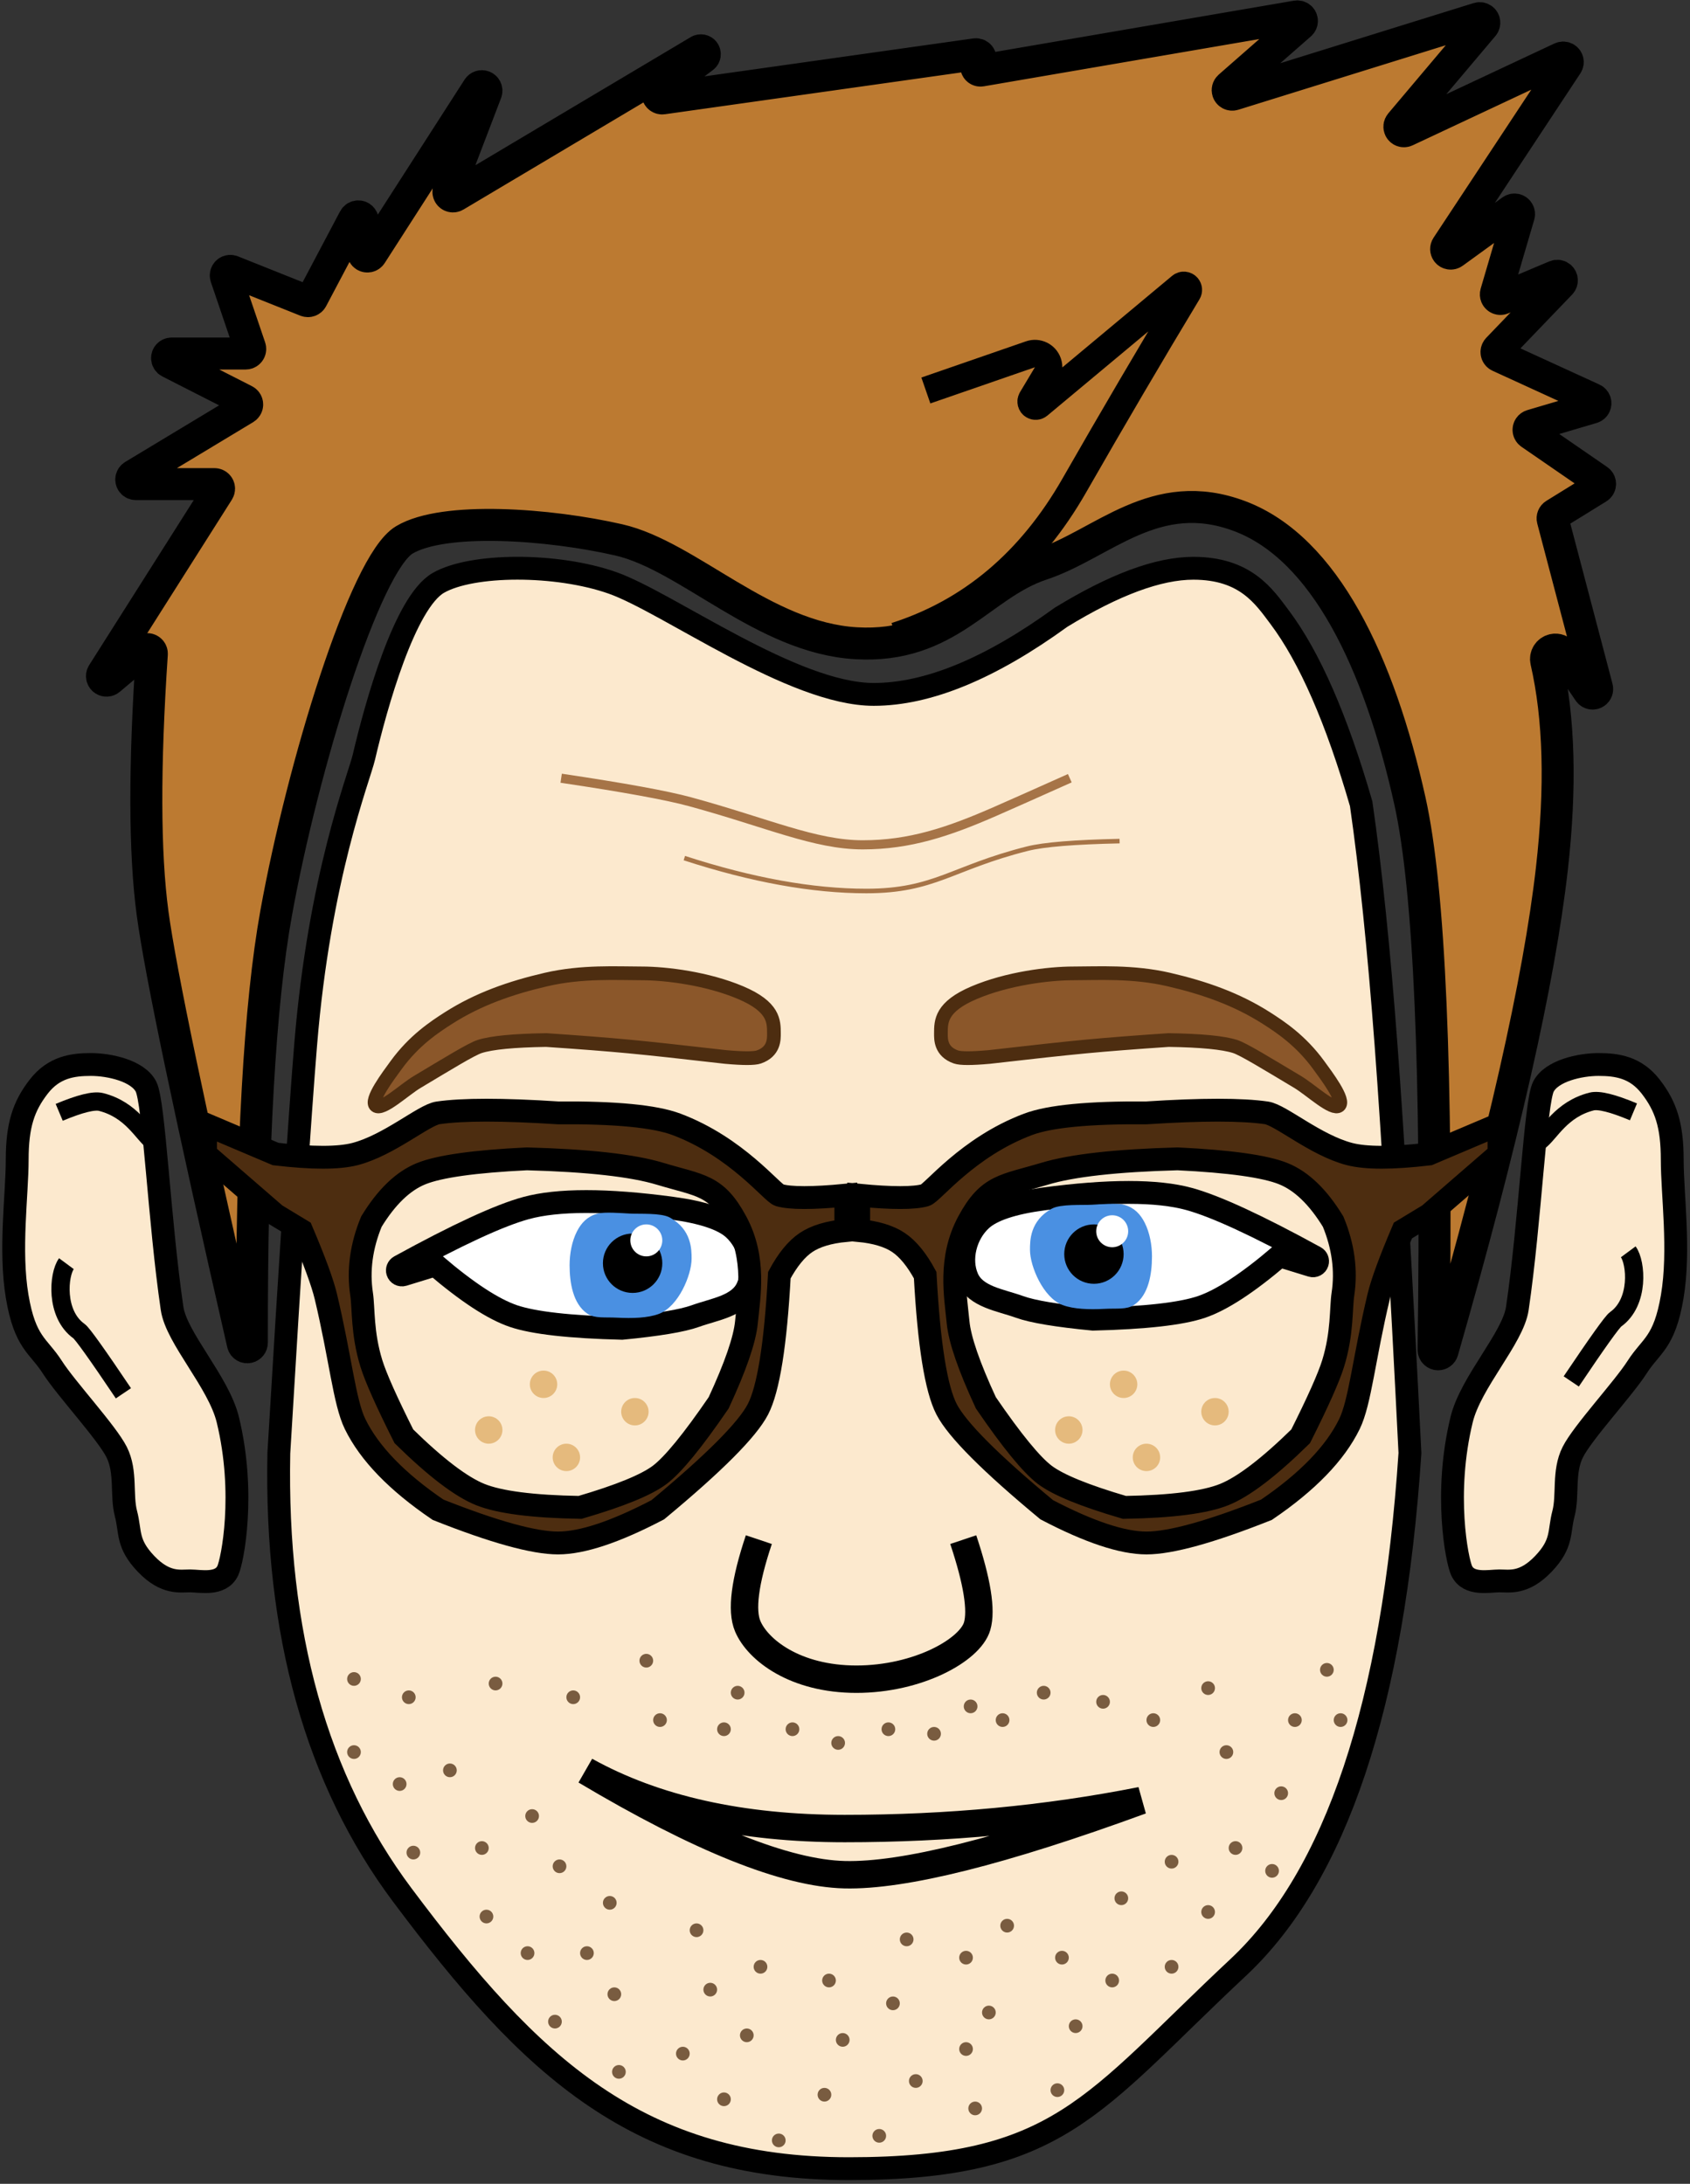 <?xml version="1.0" encoding="UTF-8"?>
<svg width="370px" height="478px" viewBox="0 0 370 478" version="1.1" xmlns="http://www.w3.org/2000/svg" xmlns:xlink="http://www.w3.org/1999/xlink">
    <rect x="0" y="0" width="370" height="478" fill="#333333" stroke="none"/>
    <!-- Generator: Sketch 52.3 (67297) - http://www.bohemiancoding.com/sketch -->
    <title>woody</title>
    <desc>Created with Sketch.</desc>
    <g id="Page-1" stroke="none" stroke-width="1" fill="none" fill-rule="evenodd">
        <g id="woody" transform="translate(3, 3)">
            <path d="M52.141,290.896 C52.081,248.179 53.852,216.845 57.453,196.895 C63.227,164.908 76.84,120.348 85.523,115.172 C94.207,109.996 117.23,111.685 132.473,115.172 C147.715,118.658 164.193,136.622 184.434,137.797 C204.674,138.972 211.6,124.981 225.016,120.543 C238.431,116.105 249.895,102.965 268.473,109.996 C287.051,117.027 298.934,142.014 305.672,172.281 C309.989,191.675 311.718,231.721 310.859,292.419 L310.859,292.419 C310.851,292.972 311.293,293.426 311.845,293.433 C312.296,293.44 312.696,293.143 312.82,292.71 C326.001,246.834 333.98,211.652 336.758,187.164 C338.787,169.272 338.376,154.122 335.524,141.714 L335.524,141.714 C335.269,140.602 335.963,139.494 337.075,139.238 C337.906,139.047 338.77,139.387 339.248,140.094 L344.851,148.374 C345.161,148.831 345.782,148.951 346.24,148.641 C346.591,148.403 346.755,147.969 346.646,147.558 L336.946,110.712 C336.834,110.287 337.014,109.838 337.388,109.607 L346.837,103.77 C347.307,103.48 347.452,102.864 347.162,102.394 C347.089,102.276 346.993,102.174 346.878,102.096 L332.082,91.908 C331.627,91.594 331.512,90.972 331.825,90.517 C331.955,90.328 332.146,90.19 332.366,90.125 L345.58,86.221 C346.109,86.065 346.412,85.509 346.255,84.979 C346.173,84.702 345.976,84.473 345.713,84.353 L325.218,74.969 C324.716,74.739 324.495,74.146 324.725,73.644 C324.772,73.542 324.836,73.448 324.913,73.367 L338.666,59.054 C339.048,58.655 339.036,58.022 338.637,57.64 C338.349,57.363 337.924,57.284 337.556,57.439 L325.879,62.361 C325.37,62.576 324.784,62.337 324.569,61.828 C324.48,61.616 324.466,61.379 324.531,61.158 L329.529,44.14 C329.685,43.61 329.382,43.055 328.852,42.899 C328.555,42.812 328.234,42.867 327.983,43.049 L315.195,52.325 C314.748,52.649 314.123,52.55 313.798,52.103 C313.554,51.765 313.544,51.312 313.773,50.964 L340.069,11.141 C340.374,10.68 340.247,10.06 339.786,9.756 C339.495,9.564 339.126,9.537 338.81,9.685 L304.794,25.639 C304.294,25.874 303.699,25.658 303.464,25.158 C303.298,24.805 303.353,24.387 303.605,24.089 L321.729,2.617 C322.085,2.194 322.032,1.564 321.61,1.207 C321.349,0.987 320.994,0.915 320.668,1.017 L267.072,17.681 C266.544,17.845 265.984,17.551 265.82,17.023 C265.703,16.646 265.819,16.234 266.116,15.974 L281.689,2.338 C282.105,1.974 282.147,1.342 281.783,0.927 C281.554,0.665 281.205,0.541 280.862,0.6 L211.807,12.442 C211.305,12.528 210.827,12.191 210.741,11.688 C210.676,11.31 210.852,10.931 211.184,10.736 L211.188,10.734 C211.664,10.454 211.823,9.841 211.543,9.365 C211.338,9.016 210.943,8.825 210.541,8.882 L142.099,18.539 C141.552,18.616 141.046,18.235 140.969,17.688 C140.918,17.328 141.068,16.968 141.359,16.749 L150.965,9.541 C151.341,9.259 151.417,8.724 151.135,8.348 C150.874,8 150.392,7.905 150.018,8.127 L96.681,39.857 C96.206,40.139 95.592,39.983 95.31,39.508 C95.154,39.245 95.126,38.925 95.236,38.64 L103.431,17.218 C103.629,16.702 103.371,16.124 102.855,15.926 C102.412,15.757 101.912,15.921 101.656,16.32 L78.279,52.69 C77.98,53.155 77.361,53.289 76.897,52.991 C76.611,52.807 76.438,52.49 76.438,52.149 L76.438,45.359 C76.438,44.806 75.99,44.359 75.438,44.359 C75.067,44.359 74.727,44.563 74.553,44.891 L65.303,62.385 C65.064,62.837 64.523,63.036 64.048,62.847 L47.797,56.359 C47.284,56.155 46.703,56.405 46.498,56.917 C46.409,57.139 46.403,57.384 46.48,57.61 L51.731,73.061 C51.908,73.584 51.628,74.152 51.105,74.33 C51.002,74.365 50.893,74.383 50.784,74.383 L34.576,74.383 C34.023,74.383 33.576,74.831 33.576,75.383 C33.576,75.759 33.787,76.103 34.122,76.274 L50.574,84.647 C51.066,84.898 51.262,85.5 51.011,85.992 C50.926,86.159 50.796,86.298 50.636,86.395 L26.221,101.108 C25.748,101.393 25.596,102.008 25.881,102.481 C26.062,102.781 26.387,102.965 26.737,102.965 L43.963,102.965 C44.516,102.965 44.963,103.413 44.963,103.965 C44.963,104.154 44.909,104.34 44.808,104.5 L19.48,144.453 C19.184,144.919 19.322,145.537 19.789,145.833 C20.157,146.066 20.635,146.034 20.969,145.753 L28.602,139.318 C29.024,138.962 29.655,139.016 30.011,139.438 C30.178,139.636 30.261,139.891 30.244,140.15 C28.583,164.813 28.637,183.727 30.406,196.895 C32.132,209.742 38.719,241.151 50.166,291.121 L50.166,291.121 C50.29,291.659 50.826,291.996 51.365,291.872 C51.82,291.768 52.142,291.363 52.141,290.896 Z" id="Path" stroke="#000000" stroke-width="7" fill="#BC7A31"></path>
            <path d="M58.048,315.046 C57.259,354.406 66.267,386.651 85.073,411.78 C113.282,449.473 136.641,471.684 182.86,471.684 C229.079,471.684 235.915,457.72 268.059,427.663 C289.489,407.625 302.031,370.086 305.686,315.046 C303.754,276.209 302.008,246.399 300.446,225.618 C298.885,204.836 297.072,187.277 295.009,172.94 C289.665,154.45 283.717,140.839 277.164,132.104 C273.75,127.554 269.701,121.385 258.26,121.385 C250.632,121.385 240.981,124.958 229.305,132.104 C213.785,143.362 200.113,148.991 188.29,148.991 C170.555,148.991 143.268,128.875 131.088,124.58 C118.908,120.285 100.358,120.337 92.973,124.58 C85.587,128.823 79.297,151.492 76.672,162.707 C75.613,167.23 66.935,188.789 63.922,225.618 C62.61,241.651 60.652,271.46 58.048,315.046 Z" id="Path-2" stroke="#000000" stroke-width="5" fill="#FCE9CE"></path>
            <path d="M28.966,234.845 C27.181,231.357 20.929,230 16.91,230 C12.892,230 8.787,230.573 5.478,234.845 C2.169,239.116 0.765,243.287 0.765,250.843 C0.765,258.398 -0.956,270.645 0.765,280.812 C2.485,290.978 5.4,291.473 8.447,296.236 C11.495,301 20.356,310.507 22.536,314.841 C24.716,319.175 23.509,324.249 24.575,328.304 C25.641,332.358 24.702,334.824 28.966,339.294 C33.23,343.763 36.438,343.03 38.625,343.03 C40.812,343.03 45.319,344.086 46.872,340.791 C47.9,338.609 50.812,323.895 46.872,307.732 C44.862,299.487 35.631,289.893 34.675,283.399 C31.845,264.176 30.751,238.332 28.966,234.845 Z" id="Path-3-Copy" stroke="#000000" stroke-width="5" fill="#FCE9CE"></path>
            <path d="M343.966,234.845 C342.181,231.357 335.929,230 331.91,230 C327.892,230 323.787,230.573 320.478,234.845 C317.169,239.116 315.765,243.287 315.765,250.843 C315.765,258.398 314.044,270.645 315.765,280.812 C317.485,290.978 320.4,291.473 323.447,296.236 C326.495,301 335.356,310.507 337.536,314.841 C339.716,319.175 338.509,324.249 339.575,328.304 C340.641,332.358 339.702,334.824 343.966,339.294 C348.23,343.763 351.438,343.03 353.625,343.03 C355.812,343.03 360.319,344.086 361.872,340.791 C362.9,338.609 365.812,323.895 361.872,307.732 C359.862,299.487 350.631,289.893 349.675,283.399 C346.845,264.176 345.751,238.332 343.966,234.845 Z" id="Path-3-Copy-2" stroke="#000000" stroke-width="5" fill="#FCE9CE" transform="translate(339.437, 286.596) scale(-1, 1) translate(-339.437, -286.596) "></path>
            <path d="M79.28,239.011 C77.899,237.902 81.991,232.519 83.721,230.139 C87.66,224.721 92.155,221.772 95.171,219.846 C101.684,215.688 108.754,213.207 116.591,211.393 C124.428,209.579 132.091,210.057 137.47,210.057 C142.849,210.057 151.873,211.189 159.156,214.277 C166.438,217.365 166.438,220.54 166.438,223.193 C166.438,224.42 166.541,227.172 163.137,228.354 C162.139,228.7 159.71,228.7 155.851,228.354 C146.437,227.268 139.378,226.503 134.676,226.059 C129.974,225.615 123.946,225.145 116.591,224.649 C109.498,224.754 104.644,225.224 102.029,226.059 C100.187,226.647 95.091,229.791 88.322,233.833 C85.479,235.531 80.661,240.12 79.28,239.011 Z" id="Path-7-Copy" stroke="#4D2D10" stroke-width="3" fill="#8B572A"></path>
            <path d="M203.28,239.011 C201.899,237.902 205.991,232.519 207.721,230.139 C211.66,224.721 216.155,221.772 219.171,219.846 C225.684,215.688 232.754,213.207 240.591,211.393 C248.428,209.579 256.091,210.057 261.47,210.057 C266.849,210.057 275.873,211.189 283.156,214.277 C290.438,217.365 290.438,220.54 290.438,223.193 C290.438,224.42 290.541,227.172 287.137,228.354 C286.139,228.7 283.71,228.7 279.851,228.354 C270.437,227.268 263.378,226.503 258.676,226.059 C253.974,225.615 247.946,225.145 240.591,224.649 C233.498,224.754 228.644,225.224 226.029,226.059 C224.187,226.647 219.091,229.791 212.322,233.833 C209.479,235.531 204.661,240.12 203.28,239.011 Z" id="Path-7-Copy-2" stroke="#4D2D10" stroke-width="3" fill="#8B572A" transform="translate(246.719, 224.591) scale(-1, 1) translate(-246.719, -224.591) "></path>
            <path d="M84.519,274.191 C97.117,267.28 106.317,263.029 112.121,261.438 C119.111,259.521 129.761,259.521 144.068,261.438 C150.798,262.338 155.322,263.851 157.64,265.977 C161.117,269.166 162.475,274.657 160.663,278.77 C158.85,282.883 153.508,283.527 149.228,285.068 C146.375,286.095 141.023,286.987 133.171,287.744 C121.766,287.464 113.847,286.572 109.416,285.068 C104.986,283.564 99.279,279.832 92.298,273.872 L85.294,276.024 C84.766,276.186 84.206,275.89 84.044,275.362 C83.905,274.908 84.103,274.42 84.519,274.191 Z" id="Path-9-Copy" stroke="#000000" stroke-width="5" fill="#FFFFFF"></path>
            <path d="M134.848,263.129 C133.001,263.033 129.358,262.739 127.928,263.129 C125.842,263.699 124.624,265.059 123.75,266.777 C122.686,268.869 122.205,271.497 122.205,273.945 C122.205,277.765 122.956,282.13 125.847,284.104 C127.337,285.122 129.323,284.771 132.221,284.922 C135.397,285.088 138.773,285.002 141.125,284.104 C145.086,282.593 147.914,275.981 147.914,272.496 C147.914,270.522 147.917,266.436 143.441,263.951 C141.65,262.957 137.081,263.246 134.848,263.129 Z" id="Path-12" stroke="#4A90E2" fill="#4A90E2"></path>
            <circle id="Oval" fill="#000000" cx="135.5" cy="273.5" r="6.5"></circle>
            <circle id="Oval-Copy" fill="#FFFFFF" cx="138.5" cy="268.5" r="3.5"></circle>
            <path d="M208.519,272.191 C221.117,265.28 230.317,261.029 236.121,259.438 C243.111,257.521 253.761,257.521 268.068,259.438 C274.798,260.338 279.322,261.851 281.64,263.977 C285.117,267.166 286.475,272.657 284.663,276.77 C282.85,280.883 277.508,281.527 273.228,283.068 C270.375,284.095 265.023,284.987 257.171,285.744 C245.766,285.464 237.847,284.572 233.416,283.068 C228.986,281.564 223.279,277.832 216.298,271.872 L209.294,274.024 C208.766,274.186 208.206,273.89 208.044,273.362 C207.905,272.908 208.103,272.42 208.519,272.191 Z" id="Path-9-Copy-2" stroke="#000000" stroke-width="5" fill="#FFFFFF" transform="translate(246.733, 271.872) scale(-1, 1) translate(-246.733, -271.872) "></path>
            <path d="M235.643,261.197 C233.796,261.101 230.153,260.807 228.723,261.197 C226.637,261.766 225.419,263.126 224.545,264.845 C223.481,266.937 223,269.565 223,272.012 C223,275.833 223.751,280.197 226.642,282.172 C228.132,283.189 230.118,282.839 233.016,282.99 C236.191,283.156 239.568,283.069 241.92,282.172 C245.881,280.66 248.709,274.048 248.709,270.564 C248.709,268.589 248.712,264.504 244.236,262.019 C242.444,261.024 237.876,261.314 235.643,261.197 Z" id="Path-12-Copy" stroke="#4A90E2" fill="#4A90E2" transform="translate(235.854, 272.029) scale(-1, 1) translate(-235.854, -272.029) "></path>
            <circle id="Oval" fill="#000000" cx="236.5" cy="271.5" r="6.5"></circle>
            <circle id="Oval-Copy" fill="#FFFFFF" cx="240.5" cy="266.5" r="3.5"></circle>
            <path d="M163.138,334 C160.055,343.193 159.244,349.512 160.705,352.957 C162.896,358.124 171.048,364.547 184.495,364.547 C197.941,364.547 209.383,358.193 210.927,352.957 C211.956,349.466 210.943,343.147 207.888,334" id="Path-10-Copy" stroke="#000000" stroke-width="6"></path>
            <path d="M199.704,82.471 L222.599,74.549 C224.165,74.007 225.873,74.837 226.415,76.403 C226.705,77.241 226.609,78.165 226.154,78.925 L222.886,84.382 C222.602,84.856 222.756,85.47 223.23,85.754 C223.595,85.972 224.058,85.936 224.384,85.664 L255.536,59.683 C255.96,59.329 256.591,59.386 256.944,59.81 C257.217,60.137 257.253,60.602 257.033,60.967 C248.94,74.388 240.659,88.493 232.188,103.283 C222.633,119.964 209.606,130.947 193.105,136.23" id="Path-11" stroke="#000000" stroke-width="6"></path>
            <path d="M30.585,246.893 C28.242,245.162 25.832,239.91 19.133,238.208 C17.566,237.81 14.51,238.565 9.964,240.473" id="Path-3" stroke="#000000" stroke-width="4"></path>
            <path d="M31.316,282.192 C28.973,280.461 20.294,279.692 16.537,284.959 C16.018,285.687 11.487,288.924 2.944,294.671" id="Path-3-Copy-4" stroke="#000000" stroke-width="4" transform="translate(17.13, 287.783) rotate(-90) translate(-17.13, -287.783) "></path>
            <path d="M362.073,279.594 C359.73,277.863 351.052,277.094 347.295,282.362 C346.776,283.09 342.245,286.327 333.702,292.073" id="Path-3-Copy-5" stroke="#000000" stroke-width="4" transform="translate(347.888, 285.186) scale(-1, 1) rotate(-90) translate(-347.888, -285.186) "></path>
            <path d="M354.621,246.788 C352.278,245.057 349.868,239.805 343.169,238.103 C341.602,237.705 338.546,238.46 334,240.368" id="Path-3-Copy-3" stroke="#000000" stroke-width="4" transform="translate(344.311, 242.394) scale(-1, 1) translate(-344.311, -242.394) "></path>
            <path d="M119.86,167.34 C133.576,169.382 142.979,171.097 148.069,172.484 C165.02,177.104 175.402,181.919 185.879,181.919 C196.189,181.919 204.595,179.103 214.828,174.629 C218.061,173.216 223.524,170.786 231.217,167.34" id="Path-4" stroke="#A67447" stroke-width="2"></path>
            <path d="M146.826,184.824 C161.598,189.626 174.876,192.026 186.661,192.026 C201.666,192.026 205.325,186.938 221.961,182.753 C225.5,181.863 232.219,181.313 242.117,181.103" id="Path-4-Copy" stroke="#A67447"></path>
            <g id="beard" opacity="0.75" transform="translate(73, 359)" fill="#4D2D10">
                <circle id="Oval-2-Copy-12" cx="30.5" cy="57.5" r="1.5"></circle>
                <circle id="Oval-2-Copy" cx="40.5" cy="35.5" r="1.5"></circle>
                <circle id="Oval-2-Copy-2" cx="57.5" cy="54.5" r="1.5"></circle>
                <circle id="Oval-2-Copy-28" cx="14.5" cy="43.5" r="1.5"></circle>
                <circle id="Oval-2-Copy-3" cx="46.5" cy="46.5" r="1.5"></circle>
                <circle id="Oval-2-Copy-7" cx="58.5" cy="74.5" r="1.5"></circle>
                <circle id="Oval-2-Copy-84" cx="1.5" cy="5.5" r="1.5"></circle>
                <circle id="Oval-2-Copy-83" cx="13.5" cy="9.5" r="1.5"></circle>
                <circle id="Oval-2-Copy-82" cx="22.5" cy="25.5" r="1.5"></circle>
                <circle id="Oval-2-Copy-81" cx="1.5" cy="21.5" r="1.5"></circle>
                <circle id="Oval-2-Copy-89" cx="11.5" cy="28.5" r="1.5"></circle>
                <circle id="Oval-2-Copy-88" cx="82.5" cy="97.5" r="1.5"></circle>
                <circle id="Oval-2-Copy-87" cx="29.5" cy="42.5" r="1.5"></circle>
                <circle id="Oval-2-Copy-10" cx="73.5" cy="87.5" r="1.5"></circle>
                <circle id="Oval-2-Copy-11" cx="59.5" cy="91.5" r="1.5"></circle>
                <circle id="Oval-2-Copy-5" cx="52.5" cy="65.5" r="1.5"></circle>
                <circle id="Oval-2-Copy-4" cx="39.5" cy="65.5" r="1.5"></circle>
                <circle id="Oval-2-Copy-25" cx="45.5" cy="80.5" r="1.5"></circle>
                <circle id="Oval-2-Copy-24" cx="76.5" cy="60.5" r="1.5"></circle>
                <circle id="Oval-2-Copy-23" cx="94.5" cy="106.5" r="1.5"></circle>
                <circle id="Oval-2-Copy-22" cx="124.5" cy="93.5" r="1.5"></circle>
                <circle id="Oval-2-Copy-21" cx="87.5" cy="83.5" r="1.5"></circle>
                <circle id="Oval-2-Copy-19" cx="104.5" cy="96.5" r="1.5"></circle>
                <circle id="Oval-2-Copy-18" cx="105.5" cy="71.5" r="1.5"></circle>
                <circle id="Oval-2-Copy-17" cx="116.5" cy="105.5" r="1.5"></circle>
                <circle id="Oval-2-Copy-16" cx="108.5" cy="84.5" r="1.5"></circle>
                <circle id="Oval-2-Copy-14" cx="90.5" cy="68.5" r="1.5"></circle>
                <circle id="Oval-2-Copy-13" cx="79.5" cy="73.5" r="1.5"></circle>
                <circle id="Oval-2-Copy-38" transform="translate(122.5, 62.5) rotate(90) translate(-122.5, -62.5) " cx="122.5" cy="62.5" r="1.5"></circle>
                <circle id="Oval-2-Copy-37" transform="translate(119.5, 76.5) rotate(90) translate(-119.5, -76.5) " cx="119.5" cy="76.5" r="1.5"></circle>
                <circle id="Oval-2-Copy-36" transform="translate(137.5, 99.5) rotate(90) translate(-137.5, -99.5) " cx="137.5" cy="99.5" r="1.5"></circle>
                <circle id="Oval-2-Copy-35" transform="translate(144.5, 59.5) rotate(90) translate(-144.5, -59.5) " cx="144.5" cy="59.5" r="1.5"></circle>
                <circle id="Oval-2-Copy-34" transform="translate(156.5, 66.5) rotate(90) translate(-156.5, -66.5) " cx="156.5" cy="66.5" r="1.5"></circle>
                <circle id="Oval-2-Copy-33" transform="translate(135.5, 66.5) rotate(90) translate(-135.5, -66.5) " cx="135.5" cy="66.5" r="1.5"></circle>
                <circle id="Oval-2-Copy-32" transform="translate(155.5, 95.5) rotate(90) translate(-155.5, -95.5) " cx="155.5" cy="95.5" r="1.5"></circle>
                <circle id="Oval-2-Copy-27" transform="translate(140.5, 78.5) rotate(90) translate(-140.5, -78.5) " cx="140.5" cy="78.5" r="1.5"></circle>
                <circle id="Oval-2-Copy-26" transform="translate(135.5, 86.5) rotate(90) translate(-135.5, -86.5) " cx="135.5" cy="86.5" r="1.5"></circle>
                <circle id="Oval-2-Copy-51" transform="translate(159.5, 81.5) rotate(90) translate(-159.5, -81.5) " cx="159.5" cy="81.5" r="1.5"></circle>
                <circle id="Oval-2-Copy-48" transform="translate(180.5, 45.5) rotate(90) translate(-180.5, -45.5) " cx="180.5" cy="45.5" r="1.5"></circle>
                <circle id="Oval-2-Copy-47" transform="translate(188.5, 56.5) rotate(90) translate(-188.5, -56.5) " cx="188.5" cy="56.5" r="1.5"></circle>
                <circle id="Oval-2-Copy-76" transform="translate(143.5, 14.5) rotate(90) translate(-143.5, -14.5) " cx="143.5" cy="14.5" r="1.5"></circle>
                <circle id="Oval-2-Copy-102" transform="translate(152.5, 8.5) rotate(90) translate(-152.5, -8.5) " cx="152.5" cy="8.5" r="1.5"></circle>
                <circle id="Oval-2-Copy-106" transform="translate(188.5, 7.5) rotate(90) translate(-188.5, -7.5) " cx="188.5" cy="7.5" r="1.5"></circle>
                <circle id="Oval-2-Copy-103" transform="translate(165.5, 10.5) rotate(90) translate(-165.5, -10.5) " cx="165.5" cy="10.5" r="1.5"></circle>
                <circle id="Oval-2-Copy-107" transform="translate(176.5, 14.5) rotate(90) translate(-176.5, -14.5) " cx="176.5" cy="14.5" r="1.5"></circle>
                <circle id="Oval-2-Copy-77" transform="translate(136.5, 11.5) rotate(90) translate(-136.5, -11.5) " cx="136.5" cy="11.5" r="1.5"></circle>
                <circle id="Oval-2-Copy-90" transform="translate(128.5, 17.5) rotate(90) translate(-128.5, -17.5) " cx="128.5" cy="17.5" r="1.5"></circle>
                <circle id="Oval-2-Copy-97" transform="translate(107.5, 19.5) rotate(90) translate(-107.5, -19.5) " cx="107.5" cy="19.5" r="1.5"></circle>
                <circle id="Oval-2-Copy-98" transform="translate(97.5, 16.5) rotate(90) translate(-97.5, -16.5) " cx="97.5" cy="16.5" r="1.5"></circle>
                <circle id="Oval-2-Copy-99" transform="translate(85.5, 8.5) rotate(90) translate(-85.5, -8.5) " cx="85.5" cy="8.5" r="1.5"></circle>
                <circle id="Oval-2-Copy-100" transform="translate(82.5, 16.5) rotate(90) translate(-82.5, -16.5) " cx="82.5" cy="16.5" r="1.5"></circle>
                <circle id="Oval-2-Copy-105" transform="translate(68.5, 14.5) rotate(90) translate(-68.5, -14.5) " cx="68.5" cy="14.5" r="1.5"></circle>
                <circle id="Oval-2-Copy-108" transform="translate(49.5, 9.5) rotate(90) translate(-49.5, -9.5) " cx="49.5" cy="9.5" r="1.5"></circle>
                <circle id="Oval-2-Copy-109" transform="translate(32.5, 6.5) rotate(90) translate(-32.5, -6.5) " cx="32.5" cy="6.5" r="1.5"></circle>
                <circle id="Oval-2-Copy-104" transform="translate(65.5, 1.5) rotate(90) translate(-65.5, -1.5) " cx="65.5" cy="1.5" r="1.5"></circle>
                <circle id="Oval-2-Copy-96" transform="translate(118.5, 16.5) rotate(90) translate(-118.5, -16.5) " cx="118.5" cy="16.5" r="1.5"></circle>
                <circle id="Oval-2-Copy-46" transform="translate(169.5, 53.5) rotate(90) translate(-169.5, -53.5) " cx="169.5" cy="53.5" r="1.5"></circle>
                <circle id="Oval-2-Copy-40" transform="translate(180.5, 68.5) rotate(90) translate(-180.5, -68.5) " cx="180.5" cy="68.5" r="1.5"></circle>
                <circle id="Oval-2-Copy-39" transform="translate(167.5, 71.5) rotate(90) translate(-167.5, -71.5) " cx="167.5" cy="71.5" r="1.5"></circle>
                <circle id="Oval-2-Copy-64" transform="translate(217.5, 14.5) rotate(90) translate(-217.5, -14.5) " cx="217.5" cy="14.5" r="1.5"></circle>
                <circle id="Oval-2-Copy-63" transform="translate(192.5, 21.5) rotate(90) translate(-192.5, -21.5) " cx="192.5" cy="21.5" r="1.5"></circle>
                <circle id="Oval-2-Copy-79" transform="translate(202.5, 47.5) rotate(90) translate(-202.5, -47.5) " cx="202.5" cy="47.5" r="1.5"></circle>
                <circle id="Oval-2-Copy-78" transform="translate(194.5, 42.5) rotate(90) translate(-194.5, -42.5) " cx="194.5" cy="42.5" r="1.5"></circle>
                <circle id="Oval-2-Copy-61" transform="translate(214.5, 3.5) rotate(90) translate(-214.5, -3.5) " cx="214.5" cy="3.5" r="1.5"></circle>
                <circle id="Oval-2-Copy-59" transform="translate(207.5, 14.5) rotate(90) translate(-207.5, -14.5) " cx="207.5" cy="14.5" r="1.5"></circle>
                <circle id="Oval-2-Copy-52" transform="translate(204.5, 30.5) rotate(90) translate(-204.5, -30.5) " cx="204.5" cy="30.5" r="1.5"></circle>
            </g>
            <g id="freks" transform="translate(101, 297)" fill="#DDAB62" fill-opacity="0.75">
                <circle id="Oval-2-Copy-110" transform="translate(15, 3) rotate(90) translate(-15, -3) " cx="15" cy="3" r="3"></circle>
                <circle id="Oval-2-Copy-113" transform="translate(35, 9) rotate(90) translate(-35, -9) " cx="35" cy="9" r="3"></circle>
                <circle id="Oval-2-Copy-111" transform="translate(20, 19) rotate(90) translate(-20, -19) " cx="20" cy="19" r="3"></circle>
                <circle id="Oval-2-Copy-112" transform="translate(3, 13) rotate(90) translate(-3, -13) " cx="3" cy="13" r="3"></circle>
            </g>
            <g id="freks-copy" transform="translate(228, 297)" fill="#DDAB62" fill-opacity="0.75">
                <circle id="Oval-2-Copy-110" transform="translate(15, 3) rotate(90) translate(-15, -3) " cx="15" cy="3" r="3"></circle>
                <circle id="Oval-2-Copy-113" transform="translate(35, 9) rotate(90) translate(-35, -9) " cx="35" cy="9" r="3"></circle>
                <circle id="Oval-2-Copy-111" transform="translate(20, 19) rotate(90) translate(-20, -19) " cx="20" cy="19" r="3"></circle>
                <circle id="Oval-2-Copy-112" transform="translate(3, 13) rotate(90) translate(-3, -13) " cx="3" cy="13" r="3"></circle>
            </g>
            <path d="M125.19,384.585 C140.388,393.021 159.301,397.238 181.93,397.238 C204.559,397.238 226.194,395.197 246.836,391.114 C216.412,402.239 194.776,407.649 181.93,407.343 C169.083,407.037 150.17,399.451 125.19,384.585 Z" id="Path-8-Copy" stroke="#000000" stroke-width="6"></path>
            <path d="M182.18,258.607 L182.18,266.337 C178.449,266.693 175.546,267.567 173.471,268.96 C171.395,270.353 169.447,272.736 167.627,276.107 C166.808,291.234 165.244,301.023 162.938,305.474 C160.631,309.925 153.322,317.254 141.012,327.46 C131.739,332.308 124.459,334.732 119.172,334.732 C113.885,334.732 105.13,332.308 92.908,327.46 C83.93,321.364 77.875,315.11 74.742,308.7 C72.398,303.904 71.54,294.2 68.334,280.769 C67.615,277.756 65.849,272.946 63.035,266.337 L57.344,262.892 L42,249.598 L42,243.093 L57.344,249.598 C65.328,250.539 71.128,250.539 74.742,249.598 C82.196,247.657 89.788,241.044 92.908,240.589 C98.298,239.804 107.053,239.804 119.172,240.589 C131.735,240.492 140.373,241.326 145.084,243.093 C158.349,248.067 166.037,258.152 167.627,258.607 C170.064,259.304 174.915,259.304 182.18,258.607 Z M78.307,264.403 C76.092,269.783 75.379,275.075 76.168,280.281 C76.632,283.346 76.251,288.794 78.307,295.433 C79.265,298.527 81.637,303.844 85.424,311.382 C92.355,318.18 97.927,322.429 102.141,324.128 C106.354,325.828 113.641,326.766 124.002,326.943 C132.71,324.395 138.521,322.022 141.434,319.823 C144.347,317.625 148.65,312.366 154.344,304.046 C158.031,296.088 160.058,290.208 160.424,286.406 C160.973,280.705 162.546,272.533 158.16,264.403 C153.774,256.274 150.427,256.596 141.434,253.896 C135.438,252.096 125.746,251.014 112.357,250.652 C100.91,251.206 93.196,252.288 89.215,253.896 C85.234,255.504 81.598,259.006 78.307,264.403 Z M185,258.607 C192.265,259.304 197.115,259.304 199.553,258.607 C201.143,258.152 208.831,248.067 222.096,243.093 C226.807,241.326 235.445,240.492 248.008,240.589 C260.127,239.804 268.881,239.804 274.271,240.589 C277.392,241.044 284.984,247.657 292.438,249.598 C296.052,250.539 301.851,250.539 309.836,249.598 L325.18,243.093 L325.18,249.598 L309.836,262.892 L304.145,266.337 C301.331,272.946 299.565,277.756 298.846,280.769 C295.64,294.2 294.782,303.904 292.438,308.7 C289.305,315.11 283.249,321.364 274.271,327.46 C262.049,332.308 253.295,334.732 248.008,334.732 C242.721,334.732 235.441,332.308 226.168,327.46 C213.858,317.254 206.549,309.925 204.242,305.474 C201.935,301.023 200.372,291.234 199.553,276.107 C197.732,272.736 195.784,270.353 193.709,268.96 C191.634,267.567 188.731,266.693 185,266.337 L185,258.607 Z M288.873,264.403 C285.582,259.006 281.946,255.504 277.965,253.896 C273.984,252.288 266.269,251.206 254.822,250.652 C241.434,251.014 231.742,252.096 225.746,253.896 C216.753,256.596 213.405,256.274 209.02,264.403 C204.634,272.533 206.207,280.705 206.756,286.406 C207.122,290.208 209.148,296.088 212.836,304.046 C218.53,312.366 222.833,317.625 225.746,319.823 C228.659,322.022 234.47,324.395 243.178,326.943 C253.539,326.766 260.826,325.828 265.039,324.128 C269.252,322.429 274.825,318.18 281.756,311.382 C285.543,303.844 287.915,298.527 288.873,295.433 C290.928,288.794 290.548,283.346 291.012,280.281 C291.8,275.075 291.088,269.783 288.873,264.403 Z" id="Combined-Shape" stroke="#000000" stroke-width="5" fill="#4D2D10" fill-rule="nonzero"></path>
        </g>
    </g>
</svg>